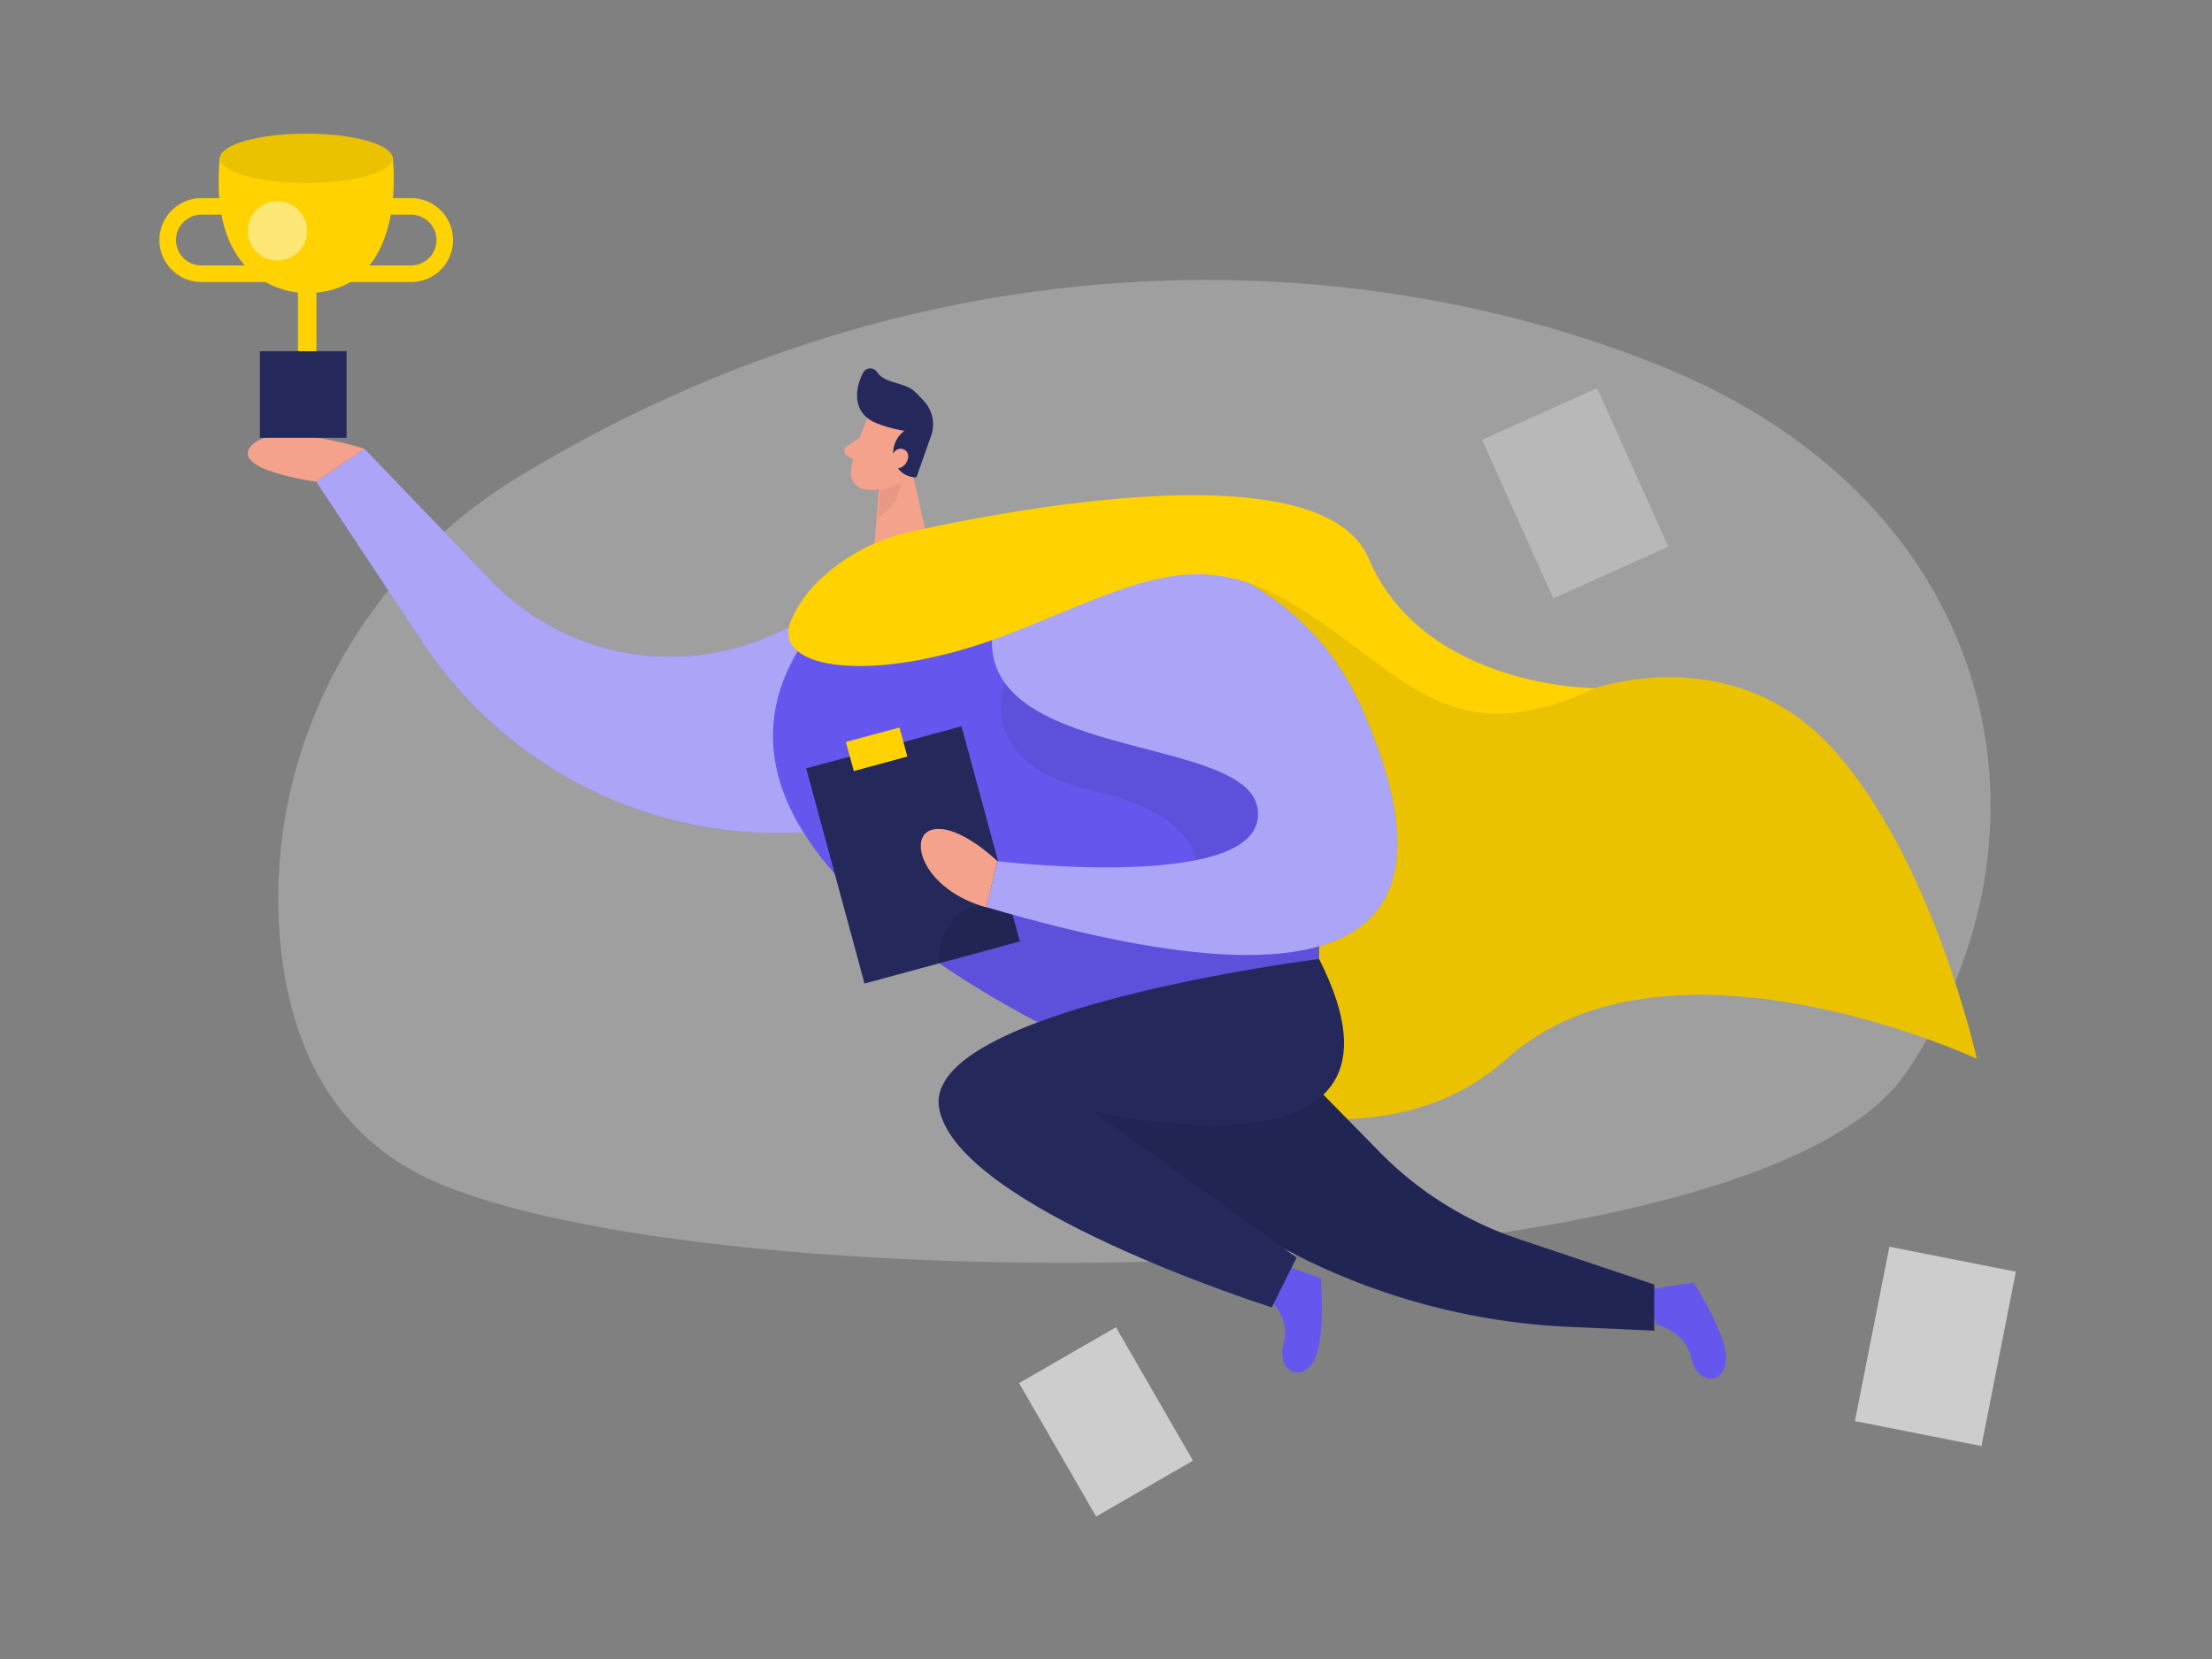 <svg id="Layer_1" data-name="Layer 1" xmlns="http://www.w3.org/2000/svg" viewBox="0 0 400 300"><rect x="0" y="0" width="400" height="300" fill="#808080" stroke="none"/><title>#108_hero employee_twocolour</title><path d="M93.59,86.34c-28.68,17.46-45.67,49.51-43,83C52,186.43,58.36,202.93,75.17,212c44.83,24,240.54,24.45,269.51-18s18.19-102.84-44.8-128C245.27,44.13,167.63,41.25,93.59,86.34Z" fill="#e6e6e6" opacity="0.3"/><rect x="273.44" y="73.48" width="22.81" height="31.43" transform="translate(-11.54 124.55) rotate(-24.19)" fill="#c9c9c9" opacity="0.58"/><path d="M162.55,104.67l-23.19,10.26a45,45,0,0,1-50.62-10L65.91,81.15l-8.7,6,19.2,29a77.12,77.12,0,0,0,75.72,33.66l33.71-5.05Z" fill="#6557ee"/><path d="M162.55,104.67l-23.19,10.26a45,45,0,0,1-50.62-10L65.91,81.15l-8.7,6,19.2,29a77.12,77.12,0,0,0,75.72,33.66l33.71-5.05Z" fill="#fff" opacity="0.46"/><path d="M288.47,124.45s25-8.91,43,11,26,56,26,56-56-26-85,0S194.64,189,194.64,189l-16.28-55.59L166.5,109.81,194.64,97.6l37.33.67L247,114l15,13.55Z" fill="#ffd200"/><path d="M288.47,124.45s25-8.91,43,11,26,56,26,56-56-26-85,0S194.64,189,194.64,189l-16.28-55.59L166.5,109.81,194.64,97.6l37.33.67L247,114l15,13.55Z" opacity="0.08"/><path d="M229.35,234.69s4.13,3.63,2.78,8.12,2.46,7.32,5.11,3.84,1.61-15.54,1.61-15.54l-8.11-2.79Z" fill="#6557ee"/><path d="M299.52,239.52s5.35,1.29,6.25,5.9,5.58,5.32,6.31,1-5.83-14.5-5.83-14.5l-8.47,1.32Z" fill="#6557ee"/><path d="M182.14,191.32l36.78,26.24a121,121,0,0,0,64.9,22.38l15.32.68v-8.34L274.46,224a63.35,63.35,0,0,1-24.92-15.62l-24.4-24.84Z" fill="#24285b"/><path d="M182.14,191.32l36.78,26.24a121,121,0,0,0,64.9,22.38l15.32.68v-8.34L274.46,224a63.35,63.35,0,0,1-24.92-15.62l-24.4-24.84Z" opacity="0.08"/><rect x="338.3" y="227.42" width="23.32" height="32.14" transform="translate(53.82 -63.2) rotate(11.17)" fill="#e6e6e6" opacity="0.75"/><rect x="189.89" y="243.19" width="20.22" height="27.86" transform="translate(-101.76 134.45) rotate(-30)" fill="#e6e6e6" opacity="0.75"/><path d="M156.88,75.65s-2.56,5.45-3,9.54a3,3,0,0,0,2.72,3.32,6.69,6.69,0,0,0,6.63-2.91l3.5-4.32A5.4,5.4,0,0,0,166.5,75C164.16,71.58,158.27,72.25,156.88,75.65Z" fill="#f4a28c"/><polygon points="164.21 81.99 168.54 101.23 157.77 102.87 158.94 88.21 164.21 81.99" fill="#f4a28c"/><path d="M158.2,76.4a24.19,24.19,0,0,0,5.35,1.51,5,5,0,0,0-1.9,5.17,4.09,4.09,0,0,0,4.07,3.24L168.3,79a6.17,6.17,0,0,0-1-6.21,22.76,22.76,0,0,0-2-2.07c-1.78-1.61-5.35-1.34-6.71-3.44a1.45,1.45,0,0,0-2.49.1c-1.14,2.09-2,5.71.52,8A5.84,5.84,0,0,0,158.2,76.4Z" fill="#24285b"/><path d="M161.11,82.69s.84-2.16,2.41-1.39.38,3.9-2,3.38Z" fill="#f4a28c"/><path d="M155.45,79.17l-2.38,1.59a1,1,0,0,0,.05,1.63l2,1.2Z" fill="#f4a28c"/><path d="M159.14,88.66a7.12,7.12,0,0,0,3.78-1.58s.24,3.63-4.18,6.6Z" fill="#ce8172" opacity="0.31"/><path d="M157.77,102.87l10.77-1.63s54.93-15.49,62.93,17.46,7.06,54.71,7.06,54.71l-37.06,18S99.47,150,157.77,102.87Z" fill="#6557ee"/><rect x="150.55" y="134.44" width="29.1" height="40.31" transform="translate(-34.7 48.59) rotate(-15.17)" fill="#24285b"/><rect x="153.5" y="132.77" width="10.04" height="5.45" transform="translate(-29.93 46.2) rotate(-15.17)" fill="#ffd200"/><path d="M181.7,123.47s-6,14.87,16.52,19.67,22.5,20,7.75,20.89-36.53-7.09-36.14,10.17c0,0,17.14,11.75,31.64,17.25l37.06-18,0-2.3L240.47,139l-19.25-18.5Z" opacity="0.08"/><path d="M179.52,113.86c1.41-10.27,11.07-17.3,21.37-16.13,14.13,1.6,35.55,7.92,45.47,30.58,15.5,35.42,6,57.52-68,35.72l2-8.3s50,6,47-9.77C224.83,132.69,176.27,137.63,179.52,113.86Z" fill="#6557ee"/><path d="M179.52,113.86c1.41-10.27,11.07-17.3,21.37-16.13,14.13,1.6,35.55,7.92,45.47,30.58,15.5,35.42,6,57.52-68,35.72l2-8.3s50,6,47-9.77C224.83,132.69,176.27,137.63,179.52,113.86Z" fill="#fff" opacity="0.46"/><path d="M164.79,96.14a34.39,34.39,0,0,0-16.16,8.35,22.24,22.24,0,0,0-5.65,7.88c-3.51,9.08,16,11.41,39.51,2.24s34-16.56,53-4.36,27,26.2,53,14.2c0,0-31,0-41-23.48C239.16,81.43,183.41,92,164.79,96.14Z" fill="#ffd200"/><path d="M180.36,155.73S173.47,149,168.72,150s-2,10.87,9.64,14.08Z" fill="#f4a28c"/><path d="M238.53,173.41s-71.85,9-68.7,27,60.14,36,60.14,36l4.5-9-37-26.5S260.09,215.87,238.53,173.41Z" fill="#24285b"/><path d="M57.21,87.11s-16-2.13-11.66-6.62,20.36.66,20.36.66Z" fill="#f4a28c"/><path d="M39.76,28.33H71S74.26,53,55.36,53C55.36,53,37.31,53.59,39.76,28.33Z" fill="#ffd200"/><ellipse cx="55.38" cy="28.63" rx="15.62" ry="4.46" fill="#ffd200"/><ellipse cx="55.38" cy="28.63" rx="15.62" ry="4.46" opacity="0.08"/><rect x="47" y="63.5" width="15.67" height="15.67" fill="#24285b"/><rect x="53.88" y="48.13" width="3.34" height="15.38" fill="#ffd200"/><path d="M42,37.33H36.42a6.09,6.09,0,0,0-6.09,6.09h0a6.09,6.09,0,0,0,6.09,6.08H52.33" fill="none" stroke="#ffd200" stroke-miterlimit="10" stroke-width="3"/><path d="M68.76,37.33h5.58a6.09,6.09,0,0,1,6.09,6.09h0a6.09,6.09,0,0,1-6.09,6.08H58.43" fill="none" stroke="#ffd200" stroke-miterlimit="10" stroke-width="3"/><circle cx="50.17" cy="41.75" r="5.37" fill="#fff" opacity="0.46"/></svg>